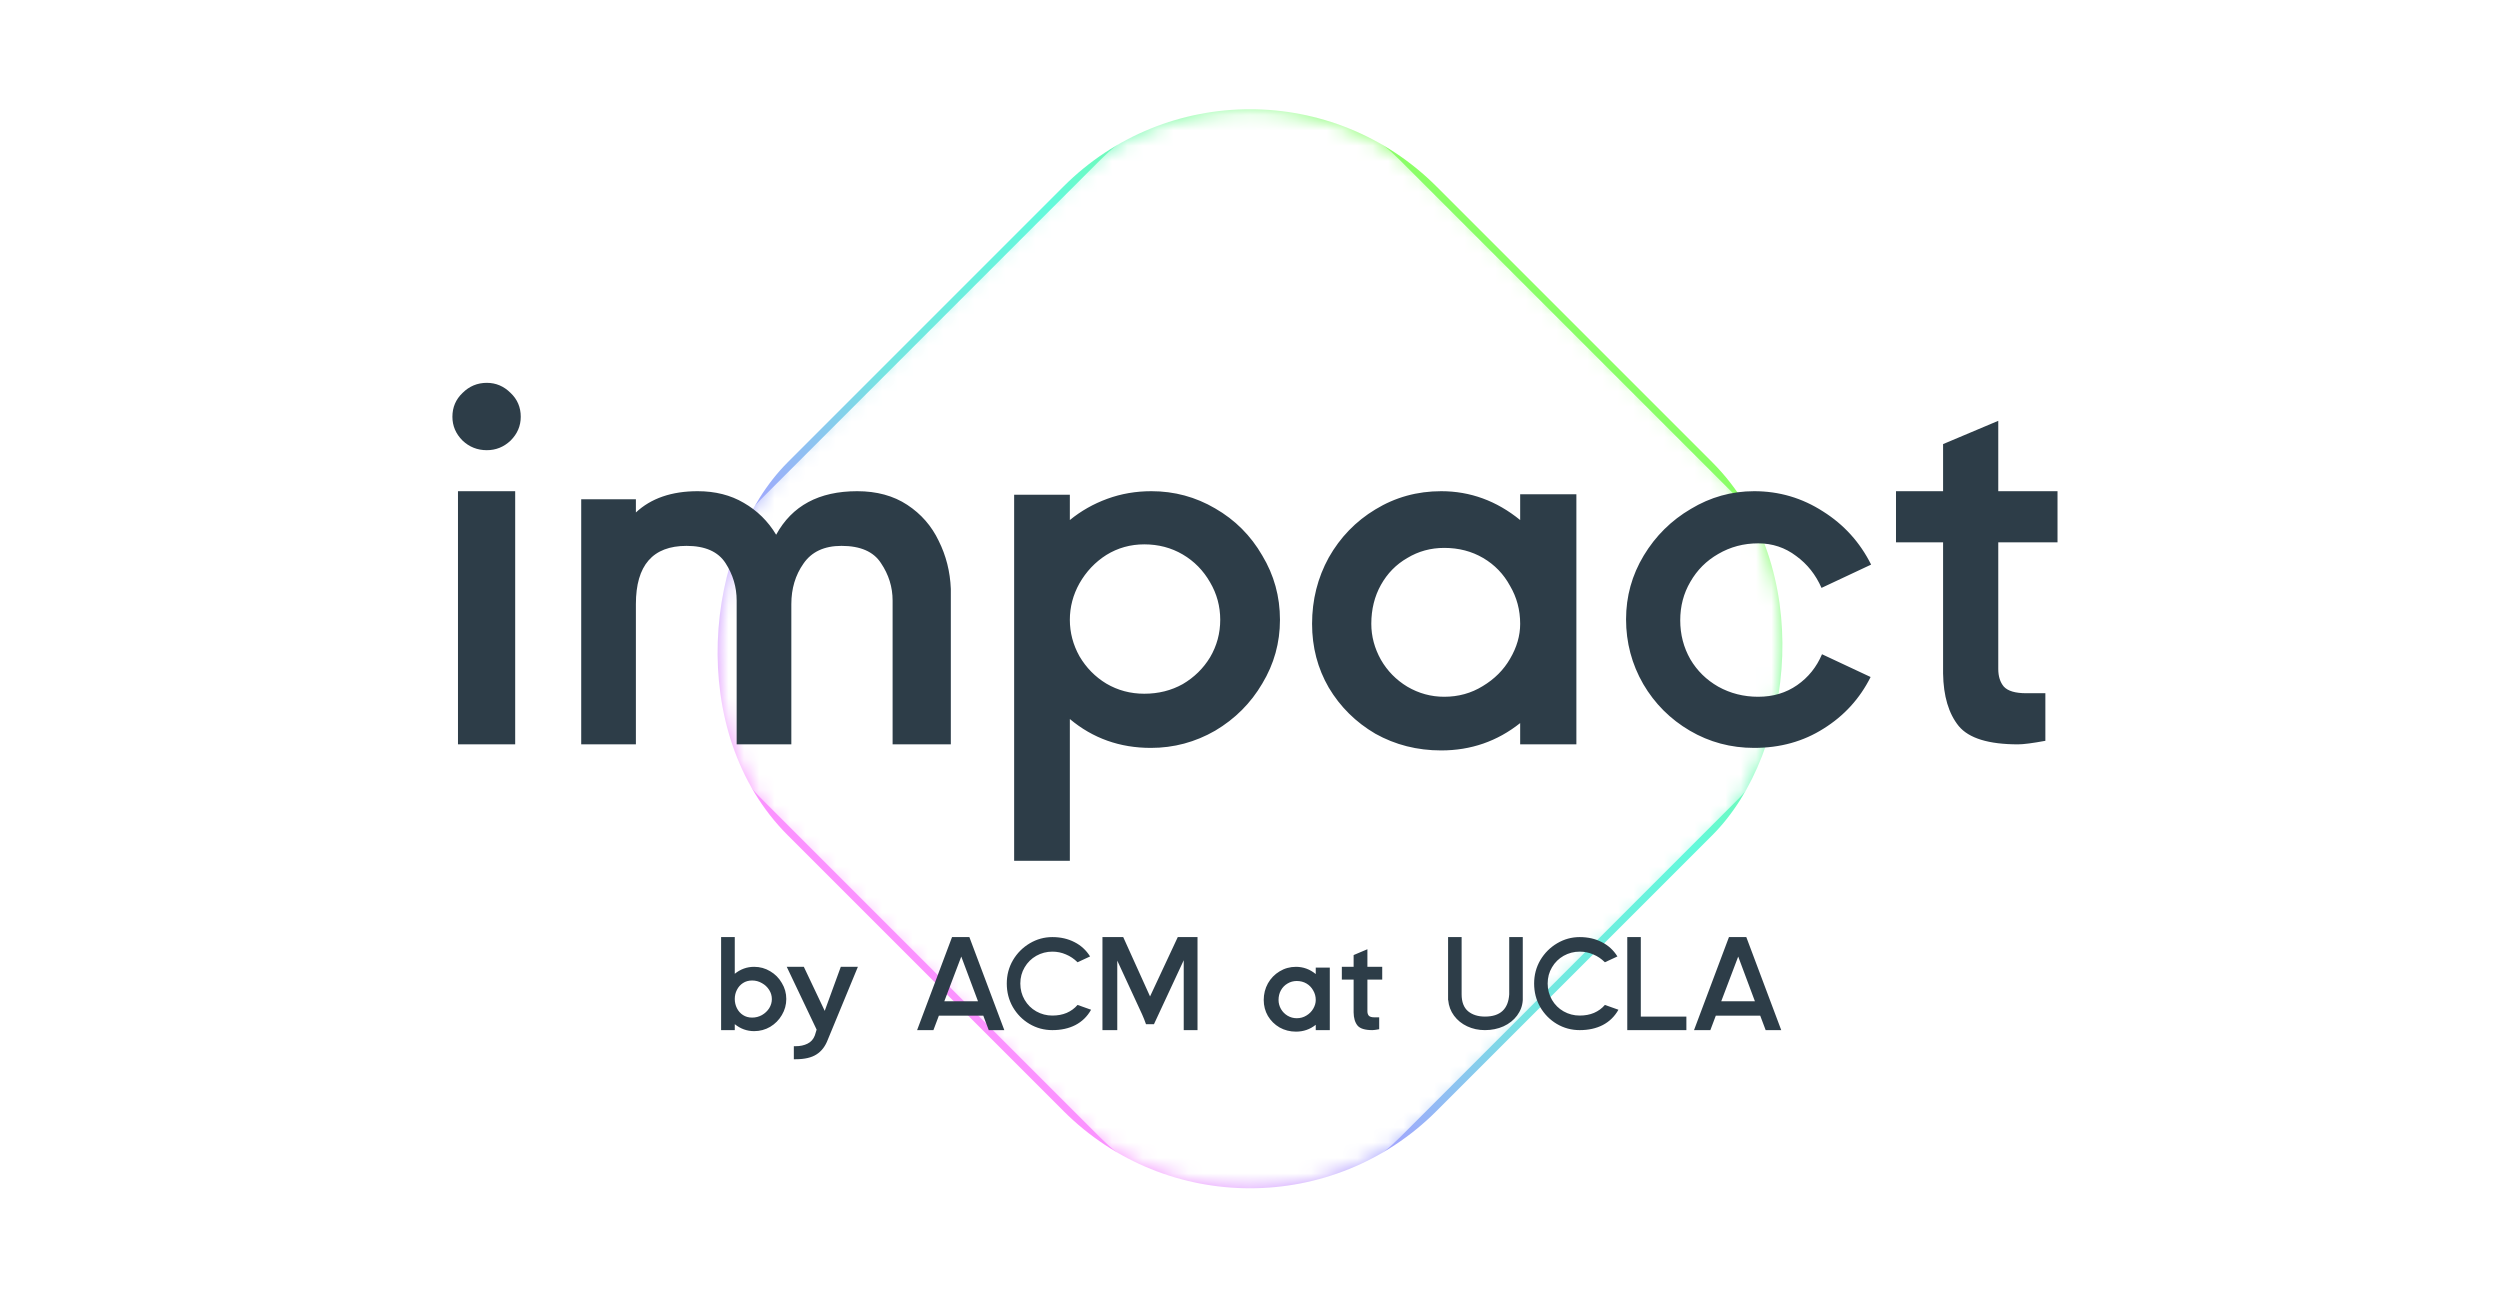 <svg width="163" height="85" viewBox="0 0 163 85" fill="none" xmlns="http://www.w3.org/2000/svg">
<rect x="81.5" width="59.82" height="59.82" rx="17.194" transform="rotate(45 81.5 0)" fill="url(#paint0_linear)"/>
<mask id="mask0" mask-type="alpha" maskUnits="userSpaceOnUse" x="39" y="0" width="85" height="85">
<rect x="81.5" y="3.05176e-05" width="59.82" height="59.82" rx="17.194" transform="rotate(45 81.5 3.05176e-05)" fill="url(#paint1_linear)"/>
</mask>
<g mask="url(#mask0)">
<g filter="url(#filter0_f)">
<rect x="81.5" y="0.668" width="58.875" height="58.875" rx="13.755" transform="rotate(45 81.5 0.668)" fill="white"/>
</g>
</g>
<path d="M31.741 24.961C31.125 24.961 30.597 25.181 30.157 25.621C29.717 26.039 29.497 26.556 29.497 27.173C29.497 27.767 29.717 28.284 30.157 28.724C30.597 29.142 31.125 29.352 31.741 29.352C32.336 29.352 32.853 29.142 33.293 28.724C33.733 28.284 33.953 27.767 33.953 27.173C33.953 26.556 33.733 26.039 33.293 25.621C32.853 25.181 32.336 24.961 31.741 24.961ZM33.59 32.026H29.86V48.532H33.59V32.026ZM61.994 48.532H58.198V39.156C58.198 38.276 57.944 37.462 57.438 36.713C56.954 35.965 56.096 35.591 54.863 35.591C53.741 35.591 52.916 35.976 52.387 36.746C51.859 37.495 51.595 38.375 51.595 39.387V48.532H48.03V39.156C48.03 38.276 47.788 37.462 47.303 36.713C46.819 35.965 45.972 35.591 44.761 35.591C42.561 35.591 41.46 36.856 41.46 39.387V48.532H37.895V32.554H41.46V33.412C42.45 32.488 43.793 32.026 45.488 32.026C46.632 32.026 47.633 32.279 48.492 32.785C49.372 33.291 50.077 33.984 50.605 34.865C51.639 32.972 53.4 32.026 55.887 32.026C57.163 32.026 58.253 32.323 59.155 32.917C60.057 33.511 60.74 34.292 61.202 35.261C61.686 36.229 61.95 37.275 61.994 38.397V48.532ZM75.069 32.026C76.565 32.026 77.952 32.4 79.228 33.148C80.527 33.896 81.55 34.92 82.299 36.218C83.069 37.495 83.454 38.892 83.454 40.411C83.454 41.907 83.069 43.294 82.299 44.57C81.55 45.847 80.527 46.87 79.228 47.641C77.93 48.389 76.532 48.763 75.036 48.763C73.011 48.763 71.25 48.136 69.754 46.881V56.125H66.122V32.257H69.754V33.907C70.48 33.313 71.294 32.851 72.197 32.521C73.099 32.191 74.056 32.026 75.069 32.026ZM74.607 45.231C75.531 45.231 76.367 45.022 77.116 44.603C77.864 44.163 78.458 43.58 78.898 42.854C79.338 42.105 79.559 41.291 79.559 40.411C79.559 39.531 79.338 38.716 78.898 37.968C78.458 37.198 77.864 36.592 77.116 36.152C76.367 35.712 75.531 35.492 74.607 35.492C73.704 35.492 72.879 35.723 72.131 36.185C71.404 36.647 70.821 37.264 70.381 38.034C69.963 38.782 69.754 39.575 69.754 40.411C69.754 41.247 69.963 42.039 70.381 42.788C70.821 43.536 71.404 44.13 72.131 44.57C72.879 45.011 73.704 45.231 74.607 45.231ZM99.115 32.224H102.78V48.532H99.115V47.145C97.619 48.334 95.902 48.928 93.965 48.928C92.403 48.928 90.972 48.565 89.674 47.839C88.397 47.09 87.385 46.089 86.636 44.834C85.91 43.58 85.547 42.194 85.547 40.675C85.547 39.112 85.91 37.671 86.636 36.35C87.385 35.03 88.397 33.984 89.674 33.214C90.972 32.422 92.403 32.026 93.965 32.026C95.858 32.026 97.575 32.653 99.115 33.907V32.224ZM94.163 45.429C95.088 45.429 95.924 45.198 96.672 44.736C97.443 44.273 98.037 43.679 98.455 42.953C98.895 42.205 99.115 41.445 99.115 40.675C99.115 39.773 98.895 38.947 98.455 38.199C98.037 37.429 97.454 36.823 96.705 36.383C95.957 35.943 95.11 35.723 94.163 35.723C93.283 35.723 92.48 35.943 91.753 36.383C91.027 36.801 90.455 37.385 90.037 38.133C89.619 38.881 89.409 39.728 89.409 40.675C89.409 41.489 89.619 42.27 90.037 43.019C90.455 43.745 91.027 44.328 91.753 44.769C92.502 45.209 93.305 45.429 94.163 45.429ZM114.371 48.763C112.852 48.763 111.455 48.389 110.178 47.641C108.902 46.892 107.889 45.88 107.141 44.603C106.393 43.305 106.019 41.896 106.019 40.378C106.019 38.881 106.404 37.495 107.174 36.218C107.944 34.942 108.968 33.929 110.244 33.181C111.521 32.411 112.896 32.026 114.371 32.026C116 32.026 117.496 32.466 118.861 33.346C120.225 34.204 121.271 35.36 121.997 36.812L118.762 38.331C118.387 37.473 117.837 36.779 117.111 36.251C116.385 35.701 115.559 35.426 114.635 35.426C113.689 35.426 112.819 35.657 112.027 36.119C111.257 36.559 110.652 37.165 110.211 37.935C109.771 38.683 109.551 39.52 109.551 40.444C109.551 41.368 109.771 42.215 110.211 42.986C110.652 43.734 111.257 44.328 112.027 44.769C112.819 45.209 113.689 45.429 114.635 45.429C115.603 45.429 116.451 45.176 117.177 44.669C117.903 44.163 118.442 43.492 118.795 42.656L121.964 44.141C121.26 45.55 120.236 46.672 118.894 47.508C117.573 48.345 116.066 48.763 114.371 48.763ZM134.15 35.36H130.287V43.613C130.287 44.097 130.408 44.482 130.651 44.769C130.915 45.055 131.399 45.198 132.103 45.198H133.358V48.301C132.521 48.455 131.927 48.532 131.575 48.532C129.66 48.532 128.373 48.136 127.712 47.343C127.052 46.529 126.711 45.385 126.689 43.91V35.36H123.619V32.026H126.689V28.955L130.287 27.437V32.026H134.15V35.36Z" fill="#2D3D48"/>
<path d="M49.17 63.037C49.549 63.037 49.899 63.133 50.218 63.326C50.537 63.513 50.79 63.769 50.977 64.094C51.17 64.413 51.266 64.759 51.266 65.133C51.266 65.507 51.17 65.857 50.977 66.181C50.79 66.501 50.537 66.757 50.218 66.949C49.899 67.136 49.549 67.23 49.17 67.23C48.702 67.23 48.281 67.078 47.907 66.776V67.164H47.016V61.098H47.907V63.491C48.281 63.188 48.702 63.037 49.17 63.037ZM49.038 66.347C49.269 66.347 49.483 66.292 49.681 66.181C49.879 66.066 50.036 65.917 50.152 65.736C50.267 65.549 50.325 65.351 50.325 65.142C50.325 64.927 50.267 64.729 50.152 64.547C50.036 64.36 49.879 64.212 49.681 64.102C49.483 63.986 49.269 63.928 49.038 63.928C48.812 63.928 48.614 63.983 48.443 64.094C48.273 64.204 48.141 64.352 48.047 64.539C47.954 64.721 47.907 64.919 47.907 65.133C47.907 65.348 47.954 65.549 48.047 65.736C48.141 65.923 48.273 66.072 48.443 66.181C48.614 66.292 48.812 66.347 49.038 66.347ZM54.82 63.037H55.934L53.978 67.774C53.813 68.215 53.566 68.539 53.235 68.748C52.911 68.957 52.46 69.062 51.882 69.062H51.758V68.212H51.882C52.173 68.212 52.429 68.157 52.65 68.047C52.875 67.937 53.035 67.758 53.128 67.51L53.244 67.131L51.296 63.037H52.41L53.772 65.909L54.82 63.037ZM65.481 67.164H64.466L64.111 66.223H61.214L60.859 67.164H59.795L62.073 61.098H63.203L65.481 67.164ZM62.675 62.368L61.569 65.282H63.765L62.675 62.368ZM71.139 65.835C70.891 66.275 70.55 66.608 70.115 66.834C69.686 67.054 69.186 67.164 68.613 67.164C68.074 67.164 67.576 67.029 67.12 66.759C66.668 66.49 66.308 66.124 66.038 65.662C65.774 65.199 65.642 64.688 65.642 64.126C65.642 63.571 65.777 63.062 66.047 62.6C66.322 62.138 66.688 61.772 67.144 61.502C67.601 61.232 68.091 61.098 68.613 61.098C69.153 61.098 69.634 61.208 70.058 61.428C70.481 61.642 70.82 61.953 71.073 62.36L70.256 62.74C70.03 62.514 69.777 62.344 69.496 62.228C69.221 62.107 68.927 62.047 68.613 62.047C68.239 62.047 67.89 62.138 67.565 62.319C67.246 62.501 66.993 62.751 66.806 63.07C66.619 63.384 66.525 63.736 66.525 64.126C66.525 64.517 66.619 64.872 66.806 65.191C66.993 65.51 67.246 65.761 67.565 65.942C67.89 66.124 68.239 66.215 68.613 66.215C68.96 66.215 69.271 66.157 69.546 66.041C69.827 65.92 70.063 65.747 70.256 65.521L71.139 65.835ZM78.078 61.098V67.164H77.179V62.608L75.239 66.776H74.719L74.596 66.446L74.463 66.132L72.846 62.633V67.164H71.88V61.098H73.234L74.983 64.968L76.791 61.098H78.078ZM85.787 63.087H86.703V67.164H85.787V66.817C85.413 67.114 84.984 67.263 84.499 67.263C84.109 67.263 83.751 67.172 83.427 66.99C83.107 66.803 82.854 66.553 82.667 66.239C82.486 65.926 82.395 65.579 82.395 65.199C82.395 64.809 82.486 64.448 82.667 64.118C82.854 63.788 83.107 63.527 83.427 63.334C83.751 63.136 84.109 63.037 84.499 63.037C84.973 63.037 85.402 63.194 85.787 63.508V63.087ZM84.549 66.388C84.78 66.388 84.989 66.33 85.176 66.215C85.369 66.099 85.517 65.95 85.622 65.769C85.732 65.582 85.787 65.392 85.787 65.199C85.787 64.974 85.732 64.767 85.622 64.58C85.517 64.388 85.371 64.237 85.184 64.126C84.997 64.016 84.785 63.961 84.549 63.961C84.329 63.961 84.128 64.016 83.946 64.126C83.765 64.231 83.622 64.377 83.517 64.564C83.413 64.751 83.361 64.963 83.361 65.199C83.361 65.403 83.413 65.598 83.517 65.785C83.622 65.967 83.765 66.113 83.946 66.223C84.133 66.333 84.334 66.388 84.549 66.388ZM90.121 63.871H89.155V65.934C89.155 66.055 89.185 66.151 89.246 66.223C89.312 66.294 89.433 66.33 89.609 66.33H89.923V67.106C89.714 67.144 89.565 67.164 89.477 67.164C88.998 67.164 88.677 67.065 88.511 66.867C88.346 66.663 88.261 66.377 88.256 66.008V63.871H87.488V63.037H88.256V62.27L89.155 61.89V63.037H90.121V63.871ZM99.285 61.098V65.208C99.263 65.576 99.139 65.912 98.913 66.215C98.693 66.512 98.399 66.746 98.03 66.916C97.661 67.081 97.257 67.164 96.817 67.164C96.399 67.164 96.014 67.081 95.661 66.916C95.309 66.751 95.023 66.52 94.803 66.223C94.583 65.926 94.457 65.587 94.423 65.208H94.415V61.098H95.298V64.828C95.298 65.329 95.439 65.697 95.719 65.934C96 66.165 96.366 66.281 96.817 66.281C97.813 66.281 98.341 65.796 98.401 64.828V61.098H99.285ZM105.522 65.835C105.274 66.275 104.933 66.608 104.498 66.834C104.069 67.054 103.568 67.164 102.996 67.164C102.457 67.164 101.959 67.029 101.502 66.759C101.051 66.49 100.691 66.124 100.421 65.662C100.157 65.199 100.025 64.688 100.025 64.126C100.025 63.571 100.16 63.062 100.429 62.6C100.705 62.138 101.07 61.772 101.527 61.502C101.984 61.232 102.474 61.098 102.996 61.098C103.535 61.098 104.017 61.208 104.441 61.428C104.864 61.642 105.203 61.953 105.456 62.36L104.639 62.74C104.413 62.514 104.16 62.344 103.879 62.228C103.604 62.107 103.31 62.047 102.996 62.047C102.622 62.047 102.273 62.138 101.948 62.319C101.629 62.501 101.376 62.751 101.189 63.07C101.002 63.384 100.908 63.736 100.908 64.126C100.908 64.517 101.002 64.872 101.189 65.191C101.376 65.51 101.629 65.761 101.948 65.942C102.273 66.124 102.622 66.215 102.996 66.215C103.343 66.215 103.654 66.157 103.929 66.041C104.209 65.92 104.446 65.747 104.639 65.521L105.522 65.835ZM106.981 61.098V66.281H109.952V67.164H106.098V61.098H106.981ZM116.137 67.164H115.121L114.767 66.223H111.87L111.515 67.164H110.45L112.728 61.098H113.859L116.137 67.164ZM113.331 62.368L112.225 65.282H114.42L113.331 62.368Z" fill="#2D3D48"/>
<defs>
<filter id="filter0_f" x="32.648" y="-6.553" width="97.705" height="97.705" filterUnits="userSpaceOnUse" color-interpolation-filters="sRGB">
<feFlood flood-opacity="0" result="BackgroundImageFix"/>
<feBlend mode="normal" in="SourceGraphic" in2="BackgroundImageFix" result="shape"/>
<feGaussianBlur stdDeviation="3.611" result="effect1_foregroundBlur"/>
</filter>
<linearGradient id="paint0_linear" x1="111.41" y1="0" x2="111.41" y2="59.82" gradientUnits="userSpaceOnUse">
<stop stop-color="#8CFE66"/>
<stop offset="0.31" stop-color="#63F9DB"/>
<stop offset="0.566" stop-color="#74E5E1"/>
<stop offset="0.786" stop-color="#A4A3FF"/>
<stop offset="1" stop-color="#FD92FF"/>
</linearGradient>
<linearGradient id="paint1_linear" x1="111.41" y1="3.05176e-05" x2="111.41" y2="59.82" gradientUnits="userSpaceOnUse">
<stop stop-color="#8CFE66"/>
<stop offset="0.31" stop-color="#63F9DB"/>
<stop offset="0.566" stop-color="#74E5E1"/>
<stop offset="0.786" stop-color="#A4A3FF"/>
<stop offset="1" stop-color="#FD92FF"/>
</linearGradient>
</defs>
</svg>
